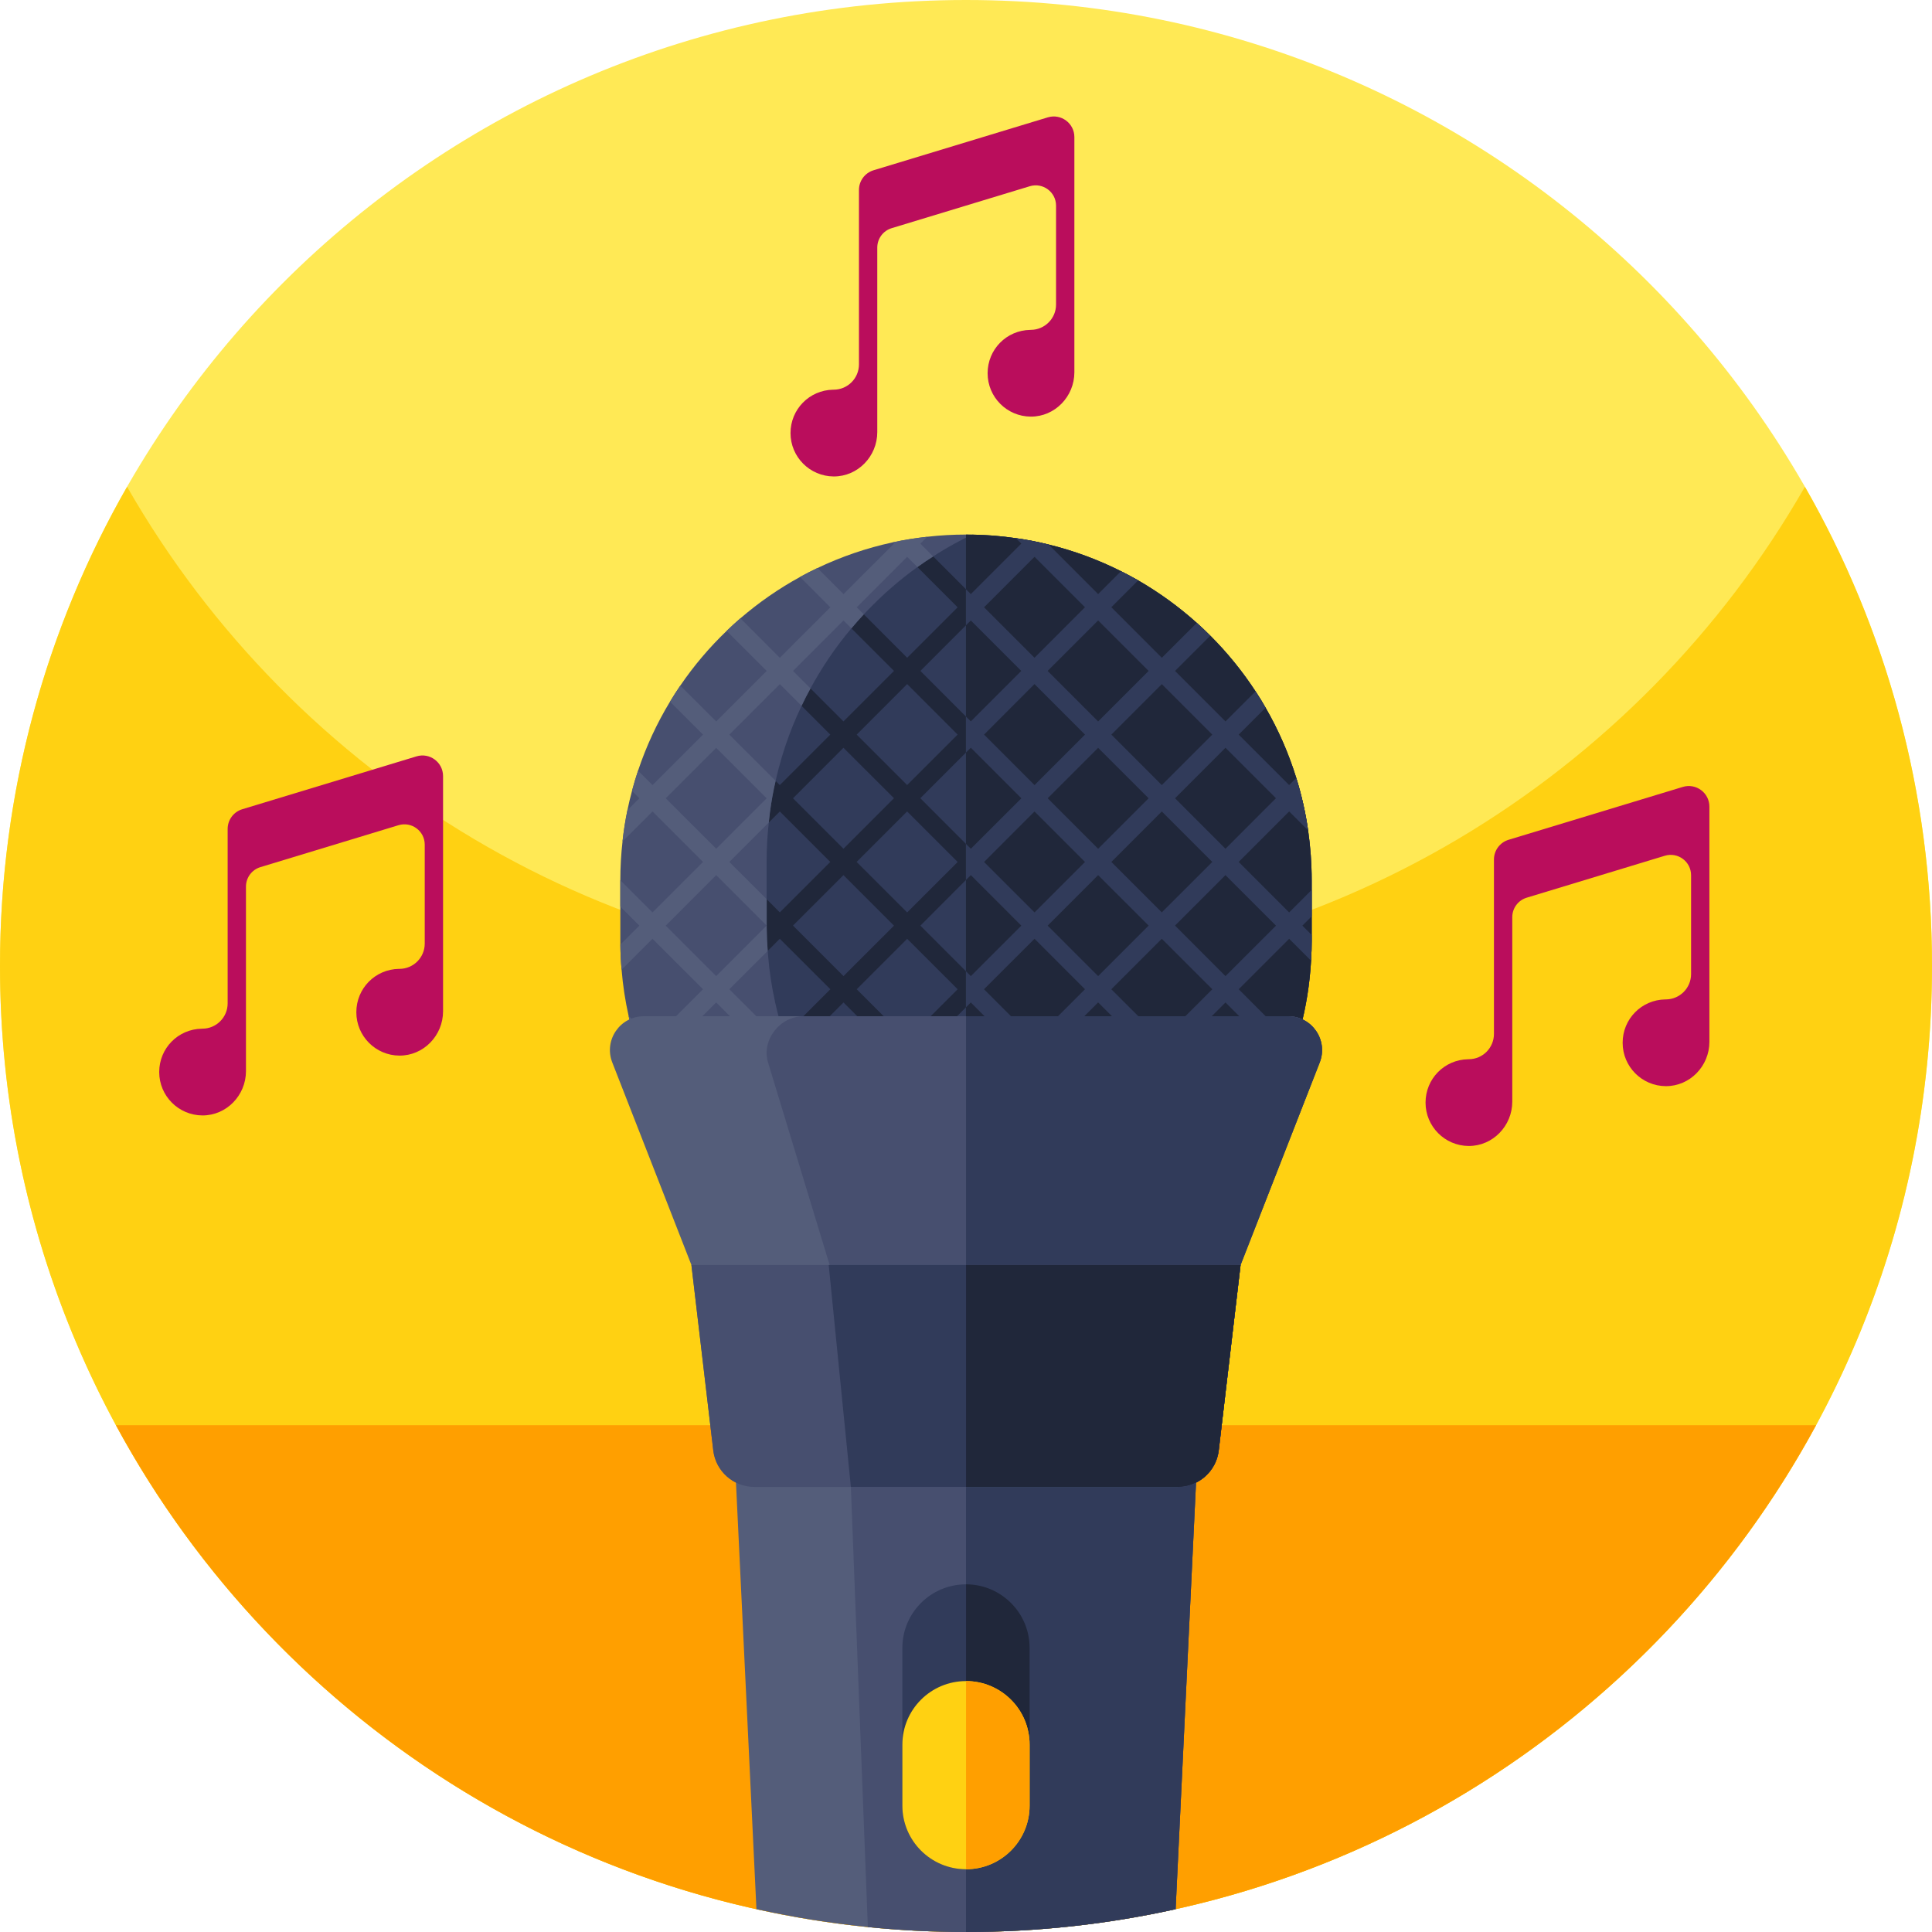<svg width="64" height="64" viewBox="0 0 64 64" fill="none" xmlns="http://www.w3.org/2000/svg">
<g clip-path="url(#clip0_2_3709)">
<path d="M64 32C64 47.288 53.277 60.072 38.944 63.244C36.709 63.739 34.385 64 32 64C30.902 64 29.817 63.945 28.748 63.836C27.495 63.71 26.264 63.511 25.058 63.244C10.723 60.074 0 47.289 0 32C0 14.328 14.328 0 32 0C49.672 0 64 14.328 64 32Z" fill="#FFE955"/>
<path d="M64 32C64 49.672 49.672 64 32 64C14.328 64 0 49.672 0 32C0 26.223 1.531 20.804 4.21 16.125C9.725 25.759 20.105 32.25 32 32.25C43.895 32.25 54.276 25.759 59.79 16.125C62.469 20.804 64 26.223 64 32Z" fill="#FFD112"/>
<path d="M60.158 47.212V47.214C54.746 57.21 44.165 64 32 64C19.835 64 9.254 57.21 3.842 47.214V47.212H60.158Z" fill="#FF9F00"/>
<path d="M40.002 41.119L39.998 41.201L39.965 41.905L39.62 49.112V49.114L38.944 63.244C36.709 63.739 34.385 64 32 64C30.902 64 29.817 63.945 28.748 63.836C27.495 63.71 26.264 63.511 25.058 63.244L24.38 49.114L24.035 41.905L23.998 41.119H40.002Z" fill="#545D7A"/>
<path d="M39.998 41.201L39.965 41.905L39.62 49.112V49.114L38.944 63.244C36.709 63.739 34.385 64 32 64C30.902 64 29.817 63.945 28.748 63.836L28.186 49.255L28.185 49.246L28.176 49.014L27.902 41.905L27.9 41.844L27.894 41.69L27.875 41.201H39.998Z" fill="#474F6F"/>
<path d="M40.002 41.119L39.998 41.201L39.965 41.905L39.62 49.112V49.114L38.944 63.244C36.709 63.739 34.385 64 32 64V41.119H40.002Z" fill="#313B5A"/>
<path d="M43.451 29.159V31.151C43.451 31.377 43.445 31.602 43.431 31.824C43.387 32.598 43.266 33.35 43.074 34.074C42.958 34.518 42.815 34.953 42.647 35.374C42.35 36.123 41.977 36.831 41.536 37.491C41.421 37.666 41.3 37.836 41.175 38.004C40.701 38.638 40.163 39.221 39.568 39.743C39.414 39.88 39.255 40.012 39.093 40.141C38.46 40.64 37.773 41.075 37.042 41.433C36.846 41.53 36.646 41.622 36.442 41.707C36.371 41.738 36.298 41.768 36.224 41.797C35.802 41.965 35.368 42.107 34.923 42.225C34.836 42.247 34.751 42.269 34.664 42.289C34.394 42.355 34.12 42.409 33.843 42.453C33.587 42.495 33.33 42.528 33.069 42.551C32.717 42.585 32.361 42.602 32.001 42.602H31.999C31.74 42.602 31.484 42.593 31.23 42.576C30.963 42.558 30.699 42.531 30.436 42.494C30.119 42.452 29.807 42.397 29.499 42.327C29.084 42.235 28.678 42.12 28.282 41.984C28.114 41.927 27.948 41.865 27.785 41.8C27.577 41.718 27.373 41.631 27.173 41.537C26.431 41.192 25.733 40.77 25.088 40.279C24.923 40.154 24.761 40.025 24.602 39.89C23.998 39.381 23.45 38.809 22.965 38.185C22.836 38.022 22.713 37.853 22.594 37.682C22.125 37.009 21.729 36.286 21.412 35.519C21.326 35.311 21.246 35.1 21.171 34.885C21.17 34.88 21.168 34.874 21.166 34.868C21.029 34.473 20.915 34.066 20.823 33.651C20.712 33.153 20.633 32.643 20.591 32.122C20.566 31.848 20.553 31.571 20.55 31.291C20.549 31.245 20.549 31.198 20.549 31.151V29.159C20.549 28.725 20.574 28.296 20.622 27.875C20.659 27.524 20.714 27.179 20.784 26.839C20.828 26.624 20.878 26.41 20.936 26.2C20.996 25.973 21.062 25.75 21.137 25.528C21.406 24.723 21.762 23.957 22.195 23.242C22.304 23.061 22.418 22.885 22.536 22.711C22.983 22.055 23.498 21.447 24.07 20.9C24.218 20.756 24.372 20.617 24.527 20.482C25.134 19.96 25.794 19.5 26.502 19.113C26.691 19.009 26.883 18.91 27.079 18.817C27.865 18.442 28.7 18.154 29.573 17.966C29.947 17.885 30.329 17.823 30.716 17.781C31.137 17.733 31.564 17.708 31.999 17.708H32.001C32.067 17.708 32.135 17.708 32.202 17.711C32.693 17.718 33.178 17.759 33.653 17.828C34.02 17.88 34.382 17.95 34.736 18.038C35.576 18.243 36.379 18.542 37.135 18.922C37.328 19.019 37.517 19.12 37.704 19.227C38.4 19.628 39.05 20.1 39.644 20.633C39.797 20.77 39.946 20.911 40.092 21.058C40.093 21.058 40.096 21.061 40.097 21.062C40.657 21.622 41.158 22.238 41.592 22.902C41.708 23.079 41.819 23.259 41.924 23.443C42.345 24.172 42.688 24.952 42.941 25.77C43.115 26.332 43.247 26.912 43.333 27.507C43.41 28.047 43.451 28.598 43.451 29.159Z" fill="#474F6F"/>
<path d="M43.451 29.159V31.151C43.451 31.377 43.445 31.602 43.431 31.824C43.387 32.598 43.266 33.35 43.074 34.074C42.958 34.518 42.815 34.953 42.647 35.374C42.35 36.123 41.977 36.831 41.536 37.491C41.421 37.666 41.3 37.836 41.175 38.004C40.701 38.638 40.163 39.221 39.568 39.743C39.414 39.88 39.255 40.012 39.093 40.141C38.46 40.64 37.773 41.075 37.042 41.433C36.846 41.53 36.646 41.622 36.442 41.707C36.371 41.738 36.298 41.768 36.224 41.797C35.802 41.965 35.368 42.107 34.923 42.225C34.836 42.247 34.751 42.269 34.664 42.289C34.266 42.197 33.877 42.085 33.496 41.954C33.32 41.895 33.145 41.831 32.975 41.761C32.758 41.676 32.544 41.585 32.334 41.486C32.222 41.434 32.109 41.379 31.999 41.323C31.887 41.267 31.775 41.209 31.666 41.149C31.134 40.861 30.629 40.534 30.151 40.169C30.01 40.065 29.873 39.956 29.74 39.843C29.706 39.816 29.674 39.789 29.642 39.762C29.518 39.657 29.394 39.549 29.274 39.437C28.785 38.991 28.335 38.501 27.926 37.977C27.849 37.877 27.772 37.774 27.695 37.67C27.643 37.598 27.59 37.523 27.539 37.449C27.471 37.352 27.404 37.254 27.34 37.154C27.165 36.886 27 36.612 26.846 36.329C26.644 35.958 26.462 35.577 26.301 35.184C26.211 34.966 26.127 34.746 26.049 34.52C26.048 34.516 26.045 34.508 26.044 34.502C26.02 34.435 25.998 34.368 25.977 34.299C25.861 33.95 25.764 33.593 25.683 33.228C25.567 32.708 25.484 32.172 25.441 31.627C25.438 31.584 25.434 31.543 25.431 31.5C25.412 31.255 25.4 31.006 25.398 30.756C25.396 30.709 25.396 30.659 25.396 30.61V28.524C25.396 28.091 25.42 27.665 25.467 27.247C25.468 27.224 25.471 27.202 25.473 27.18C25.511 26.811 25.569 26.45 25.643 26.094C25.658 26.019 25.674 25.943 25.693 25.868C25.725 25.72 25.762 25.571 25.802 25.426C25.865 25.188 25.935 24.953 26.012 24.722C26.166 24.262 26.346 23.815 26.553 23.383C26.645 23.186 26.743 22.994 26.848 22.805C26.935 22.643 27.026 22.485 27.121 22.328C27.234 22.139 27.353 21.954 27.478 21.77C27.704 21.439 27.946 21.121 28.203 20.814C28.336 20.657 28.474 20.502 28.614 20.352C28.766 20.189 28.923 20.029 29.085 19.875C29.239 19.723 29.4 19.578 29.563 19.438C29.829 19.207 30.105 18.99 30.391 18.785C30.561 18.662 30.734 18.544 30.912 18.432C31.146 18.28 31.386 18.137 31.632 18.003C31.818 17.901 32.007 17.803 32.201 17.71C32.693 17.718 33.177 17.759 33.653 17.828C34.02 17.88 34.381 17.95 34.736 18.038C35.576 18.243 36.379 18.542 37.135 18.922C37.327 19.019 37.516 19.12 37.703 19.226C38.399 19.628 39.049 20.1 39.644 20.633C39.796 20.77 39.946 20.911 40.092 21.058C40.093 21.058 40.096 21.061 40.097 21.061C40.656 21.621 41.158 22.238 41.591 22.902C41.708 23.079 41.819 23.259 41.924 23.443C42.345 24.172 42.687 24.952 42.94 25.77C43.114 26.332 43.247 26.912 43.332 27.507C43.41 28.047 43.451 28.598 43.451 29.159Z" fill="#313B5A"/>
<path d="M43.451 29.159V31.151C43.451 31.377 43.445 31.602 43.431 31.824C43.387 32.598 43.266 33.35 43.074 34.074C42.958 34.518 42.815 34.953 42.647 35.374C42.35 36.123 41.977 36.831 41.536 37.491C41.421 37.666 41.3 37.836 41.175 38.004C40.701 38.638 40.163 39.221 39.568 39.743C39.414 39.88 39.255 40.012 39.093 40.141C38.46 40.64 37.773 41.075 37.042 41.433C36.846 41.53 36.646 41.622 36.442 41.707C36.371 41.738 36.298 41.768 36.224 41.797C35.802 41.965 35.368 42.107 34.923 42.225C34.57 42.318 34.209 42.395 33.843 42.453C33.587 42.495 33.33 42.528 33.069 42.551C32.717 42.585 32.361 42.602 32.001 42.602H31.999V17.708H32.001C32.561 17.708 33.113 17.749 33.653 17.828C34.02 17.88 34.382 17.95 34.736 18.038C35.576 18.243 36.379 18.542 37.135 18.922C37.328 19.019 37.517 19.12 37.704 19.226C38.4 19.628 39.05 20.1 39.644 20.633C39.797 20.77 39.946 20.911 40.092 21.058C40.093 21.058 40.096 21.061 40.097 21.061C40.657 21.621 41.158 22.238 41.592 22.902C41.708 23.079 41.819 23.259 41.924 23.443C42.345 24.172 42.688 24.952 42.941 25.77C43.115 26.332 43.247 26.912 43.333 27.507C43.41 28.047 43.451 28.598 43.451 29.159Z" fill="#20273A"/>
<path d="M31.998 19.519L30.913 18.433C30.734 18.545 30.561 18.663 30.391 18.785L31.723 20.118L30.051 21.789L28.615 20.351C28.474 20.502 28.336 20.656 28.204 20.815L29.615 22.225L27.941 23.898L26.849 22.805C26.744 22.994 26.646 23.186 26.553 23.382L27.505 24.335L25.832 26.007L25.694 25.868C25.675 25.944 25.659 26.019 25.643 26.094C25.57 26.45 25.511 26.811 25.474 27.18C25.471 27.203 25.469 27.224 25.467 27.246L25.832 26.881L27.504 28.553L25.832 30.224L25.398 29.788V30.61C25.398 30.66 25.398 30.709 25.399 30.756C25.401 31.006 25.411 31.255 25.431 31.5L25.832 31.098L27.506 32.77L26.614 33.664H26.612L25.977 34.3C25.998 34.368 26.021 34.435 26.044 34.502C26.045 34.509 26.047 34.516 26.049 34.522C26.127 34.745 26.211 34.966 26.301 35.184C26.462 35.578 26.645 35.959 26.846 36.329L27.505 36.989L27.34 37.154C27.404 37.254 27.471 37.352 27.539 37.45C27.591 37.524 27.643 37.598 27.696 37.67L27.941 37.425L29.614 39.098L29.274 39.438C29.394 39.549 29.518 39.656 29.643 39.761C29.675 39.789 29.706 39.816 29.74 39.844L30.05 39.534L31.636 41.119L31.666 41.149L31.717 41.201L31.724 41.208L31.025 41.905L30.436 42.494C30.699 42.531 30.962 42.559 31.23 42.575L31.899 41.905L31.998 41.805V40.607L30.487 39.098L31.998 37.585V36.391L30.489 34.879L31.998 33.369V32.174L30.489 30.663L31.998 29.151V27.955L30.487 26.442L31.998 24.93V23.736L30.489 22.225L31.998 20.715V19.519ZM26.269 26.444L27.941 24.771L29.614 26.442L27.941 28.116L26.269 26.444ZM26.269 30.661L27.941 28.99L29.615 30.663L27.942 32.335L26.269 30.661ZM26.27 34.88L27.942 33.208L28.399 33.664L29.615 34.879L27.941 36.551L26.27 34.88ZM31.723 36.987L30.05 38.66L28.379 36.989L30.051 35.316L31.723 36.987ZM31.723 32.77L30.83 33.664L30.051 34.442L29.273 33.664L28.38 32.77L30.051 31.099L31.723 32.77ZM31.724 28.554L30.051 30.226L28.377 28.553L30.05 26.88L31.724 28.554ZM31.723 24.334L30.05 26.006L28.379 24.335L30.051 22.661L31.723 24.334Z" fill="#20273A"/>
<path d="M30.489 18.009L30.716 17.781C30.329 17.824 29.947 17.885 29.574 17.966L29.615 18.009L27.942 19.68L27.079 18.817C26.882 18.91 26.691 19.009 26.502 19.112L27.506 20.118L25.832 21.79L24.527 20.482C24.371 20.618 24.219 20.755 24.07 20.9L25.398 22.226L23.725 23.899L22.536 22.711C22.418 22.885 22.304 23.061 22.195 23.243L23.288 24.335L21.616 26.007L21.136 25.529C21.062 25.75 20.996 25.973 20.935 26.2L21.179 26.444L20.784 26.839C20.714 27.179 20.659 27.525 20.621 27.875L21.616 26.881L23.288 28.553L21.615 30.225L20.549 29.159V30.033L21.179 30.663L20.55 31.291C20.553 31.571 20.566 31.848 20.591 32.123L21.615 31.098L23.288 32.77L22.394 33.664L21.615 34.442L20.914 33.743L20.822 33.651C20.831 33.691 20.84 33.731 20.85 33.77C20.936 34.144 21.043 34.51 21.166 34.868L21.178 34.879L21.171 34.885C21.245 35.1 21.326 35.311 21.413 35.519L21.615 35.316L23.288 36.989L22.594 37.681C22.712 37.853 22.836 38.022 22.965 38.186L23.725 37.426L25.396 39.098L24.602 39.89C24.761 40.025 24.922 40.155 25.089 40.279L25.832 39.535L27.17 40.873L27.504 41.206L27.174 41.536C27.25 41.572 27.326 41.607 27.404 41.641C27.529 41.697 27.656 41.75 27.785 41.8L27.894 41.69L27.941 41.643L28.283 41.984C28.678 42.12 29.084 42.235 29.498 42.328L28.377 41.206L28.382 41.201L29.74 39.844C29.706 39.816 29.675 39.789 29.643 39.761C29.518 39.656 29.394 39.549 29.274 39.438L27.941 40.77L26.788 39.616L26.269 39.098L27.696 37.67C27.643 37.598 27.591 37.524 27.539 37.45C27.471 37.352 27.404 37.254 27.34 37.154L25.832 38.661L24.16 36.989L25.562 35.587L25.834 35.316L26.846 36.329C26.645 35.959 26.462 35.578 26.301 35.184C26.211 34.966 26.127 34.745 26.049 34.522C26.047 34.516 26.045 34.509 26.044 34.502C26.021 34.435 25.998 34.368 25.977 34.3L25.834 34.442L25.055 33.664L24.16 32.77L25.431 31.5C25.411 31.255 25.401 31.006 25.399 30.756C25.398 30.709 25.398 30.66 25.398 30.61V29.788L24.16 28.553L25.467 27.246C25.469 27.224 25.471 27.203 25.474 27.18C25.511 26.811 25.57 26.45 25.643 26.094C25.659 26.019 25.675 25.944 25.694 25.868L24.16 24.335L25.834 22.663L26.553 23.382C26.646 23.186 26.744 22.994 26.849 22.805L26.27 22.226L27.942 20.554L28.204 20.815C28.336 20.656 28.474 20.502 28.615 20.351L28.38 20.118L30.051 18.446L30.391 18.785C30.561 18.663 30.734 18.545 30.913 18.433L30.489 18.009ZM24.181 33.664L25.398 34.88L23.725 36.553L22.051 34.879L23.724 33.206L24.181 33.664ZM25.396 30.661L23.724 32.334L22.053 30.663L23.725 28.99L25.396 30.661ZM25.396 26.444L23.725 28.116L22.054 26.444L23.725 24.773L25.396 26.444Z" fill="#545D7A"/>
<path d="M43.451 29.48L42.705 30.226L41.033 28.553L42.705 26.88L43.333 27.507C43.248 26.911 43.115 26.332 42.941 25.77L42.705 26.006L41.033 24.335L41.924 23.444C41.819 23.259 41.708 23.079 41.591 22.902L40.596 23.898L38.924 22.226L40.092 21.059C39.946 20.911 39.797 20.77 39.644 20.634L38.487 21.79L36.814 20.116L37.704 19.226C37.516 19.12 37.328 19.019 37.135 18.922L36.377 19.68L34.736 18.038C34.382 17.95 34.02 17.88 33.652 17.828L33.833 18.007L32.16 19.68L31.998 19.519V20.715L32.16 20.554L33.831 22.225L32.16 23.896L31.998 23.736V24.93L32.16 24.77L33.834 26.444L32.161 28.116L31.998 27.955V29.151L32.161 28.99L33.833 30.663L32.16 32.335L31.998 32.174V33.369L32.16 33.208L32.616 33.664L33.831 34.879L32.16 36.551L32 36.393L31.998 36.391V37.585L32 37.584L32.16 37.425L33.834 39.098L32.161 40.77L31.998 40.607V41.805L32.161 41.643L32.424 41.905L33.069 42.551C33.33 42.529 33.587 42.495 33.844 42.454L32.598 41.208L34.27 39.535L35.855 41.119L35.942 41.206L35.243 41.905L34.922 42.225C35.269 42.134 35.609 42.027 35.941 41.905C36.036 41.87 36.13 41.835 36.224 41.797L36.377 41.643L36.442 41.708C36.647 41.623 36.846 41.53 37.042 41.433L36.815 41.206L36.902 41.119L38.486 39.535L39.092 40.141C39.255 40.013 39.414 39.88 39.569 39.744L38.924 39.098L40.596 37.425L41.175 38.004C41.3 37.836 41.421 37.665 41.536 37.491L41.033 36.989L42.647 35.373C42.815 34.953 42.958 34.519 43.074 34.074L42.705 34.442L41.926 33.664L41.034 32.77L42.705 31.099L43.431 31.824C43.445 31.602 43.451 31.377 43.451 31.151V30.971L43.143 30.663L43.451 30.354V29.48ZM42.268 26.442L40.595 28.116L38.924 26.444L40.596 24.771L42.268 26.442ZM38.05 30.661L36.377 32.334L34.705 30.663L36.377 28.99L38.05 30.661ZM34.706 26.444L36.377 24.773L38.05 26.444L36.377 28.116L34.706 26.444ZM36.835 33.664L38.05 34.88L36.377 36.553L34.704 34.879L35.92 33.664L36.377 33.206L36.835 33.664ZM37.709 33.664L36.814 32.77L38.486 31.098L40.16 32.77L38.487 34.442L37.709 33.664ZM36.815 28.553L38.486 26.881L40.159 28.553L38.486 30.224L36.815 28.553ZM40.159 24.335L38.486 26.007L36.815 24.335L38.487 22.663L40.159 24.335ZM36.377 20.553L38.05 22.226L36.377 23.899L34.704 22.225L36.377 20.553ZM32.598 20.118L34.27 18.445L35.941 20.116L34.269 21.789L32.598 20.118ZM32.598 24.334L34.269 22.661L35.942 24.335L34.27 26.007L32.598 24.334ZM32.598 28.554L34.27 26.881L35.942 28.553L34.27 30.225L32.598 28.554ZM33.49 33.664L32.596 32.77L34.27 31.098L35.941 32.77L34.269 34.442L33.49 33.664ZM32.598 36.987L34.269 35.316L35.942 36.989L34.27 38.661L32.598 36.987ZM36.377 40.77L34.706 39.098L36.377 37.426L38.05 39.098L36.377 40.77ZM38.486 38.661L36.815 36.989L38.487 35.316L40.159 36.989L38.486 38.661ZM41.053 33.664L42.269 34.879L40.596 36.551L38.924 34.88L40.596 33.208L41.053 33.664ZM40.596 32.335L38.924 30.661L40.595 28.99L42.269 30.663L40.596 32.335Z" fill="#313B5A"/>
<path d="M43.718 35.194L41.095 41.905L40.371 48.046C40.29 48.736 39.705 49.256 39.011 49.256H24.988C24.294 49.256 23.709 48.736 23.628 48.046L22.904 41.905L20.282 35.194C19.995 34.458 20.537 33.664 21.328 33.664H42.672C43.462 33.664 44.005 34.458 43.718 35.194Z" fill="#545D7A"/>
<path d="M43.718 35.194L41.095 41.905L40.371 48.046C40.29 48.736 39.705 49.256 39.011 49.256H28.93C28.237 49.256 27.697 48.736 27.674 48.046L27.483 41.905L25.442 35.194C25.218 34.458 25.83 33.664 26.62 33.664H42.672C43.462 33.664 44.005 34.458 43.718 35.194Z" fill="#474F6F"/>
<path d="M43.718 35.194L41.095 41.905L40.372 48.046C40.29 48.736 39.706 49.256 39.011 49.256H32.001V33.664H42.672C43.462 33.664 44.005 34.458 43.718 35.194Z" fill="#313B5A"/>
<path d="M41.095 41.905L40.372 48.046C40.29 48.736 39.706 49.256 39.011 49.256H24.988C24.294 49.256 23.709 48.736 23.628 48.046L22.904 41.905H41.095Z" fill="#474F6F"/>
<path d="M41.095 41.905L40.372 48.046C40.29 48.736 39.706 49.256 39.011 49.256H28.186L27.452 41.905H41.095Z" fill="#313B5A"/>
<path d="M34.107 54.59V59.815C34.107 60.978 33.164 61.921 32.001 61.921C30.835 61.921 29.892 60.977 29.892 59.815V54.59C29.892 53.427 30.835 52.483 32.001 52.483C32.582 52.483 33.108 52.719 33.49 53.101C33.872 53.481 34.107 54.009 34.107 54.59Z" fill="#313B5A"/>
<path d="M34.107 54.59V59.815C34.107 60.978 33.164 61.921 32.001 61.921V52.483C32.582 52.483 33.108 52.719 33.49 53.101C33.872 53.481 34.107 54.009 34.107 54.59Z" fill="#20273A"/>
<path d="M34.107 57.794V59.815C34.107 60.978 33.164 61.921 32.001 61.921C30.835 61.921 29.892 60.977 29.892 59.815V57.794C29.892 56.631 30.835 55.688 32.001 55.688C32.582 55.688 33.108 55.923 33.49 56.305C33.872 56.685 34.107 57.213 34.107 57.794Z" fill="#FFD112"/>
<path d="M41.095 41.905L40.372 48.046C40.29 48.736 39.706 49.256 39.011 49.256H32.001V41.905H41.095Z" fill="#20273A"/>
<path d="M34.107 57.794V59.815C34.107 60.978 33.164 61.921 32.001 61.921V55.688C32.582 55.688 33.108 55.923 33.49 56.305C33.872 56.685 34.107 57.213 34.107 57.794Z" fill="#FF9F00"/>
<path d="M28.454 6.293V12.07C28.454 12.533 28.08 12.907 27.618 12.909C27.612 12.909 27.605 12.909 27.599 12.909C26.811 12.923 26.187 13.558 26.187 14.346C26.187 15.137 26.826 15.778 27.616 15.783C28.418 15.787 29.061 15.116 29.061 14.314V8.202C29.061 7.905 29.254 7.644 29.539 7.558L34.114 6.169C34.546 6.038 34.983 6.361 34.983 6.813V10.088C34.983 10.55 34.609 10.925 34.148 10.927C34.141 10.927 34.134 10.927 34.128 10.928C33.34 10.941 32.716 11.576 32.716 12.364C32.716 13.155 33.355 13.796 34.145 13.801C34.947 13.805 35.59 13.134 35.59 12.332V4.541C35.59 4.083 35.148 3.755 34.709 3.888L28.939 5.64C28.65 5.727 28.454 5.993 28.454 6.293Z" fill="#BA0D5C"/>
<path d="M7.541 27.46V33.238C7.541 33.7 7.167 34.075 6.706 34.076C6.699 34.076 6.692 34.077 6.686 34.077C5.898 34.09 5.274 34.725 5.274 35.513C5.274 36.304 5.914 36.945 6.703 36.95C7.505 36.954 8.148 36.283 8.148 35.482V29.369C8.148 29.073 8.342 28.811 8.625 28.725L13.201 27.336C13.634 27.205 14.07 27.529 14.07 27.98V31.256C14.07 31.718 13.697 32.093 13.235 32.095C13.228 32.095 13.222 32.095 13.215 32.095C12.428 32.108 11.803 32.744 11.804 33.532C11.804 34.322 12.442 34.964 13.232 34.968C14.034 34.972 14.677 34.302 14.677 33.5V25.709C14.677 25.251 14.234 24.922 13.796 25.056L8.025 26.807C7.738 26.894 7.541 27.16 7.541 27.46Z" fill="#BA0D5C"/>
<path d="M49.489 28.473V34.249C49.489 34.712 49.116 35.087 48.654 35.088C48.648 35.088 48.641 35.089 48.634 35.089C47.847 35.102 47.223 35.737 47.223 36.525C47.223 37.316 47.862 37.957 48.651 37.962C49.453 37.966 50.096 37.295 50.096 36.494V30.381C50.096 30.085 50.29 29.823 50.574 29.737L55.149 28.348C55.582 28.217 56.019 28.54 56.019 28.993V32.268C56.019 32.73 55.645 33.105 55.183 33.107C55.176 33.107 55.17 33.107 55.164 33.107C54.376 33.12 53.752 33.756 53.752 34.543C53.752 35.334 54.391 35.976 55.181 35.98C55.982 35.984 56.626 35.314 56.626 34.512V26.721C56.626 26.263 56.183 25.934 55.744 26.068L49.974 27.819C49.686 27.907 49.489 28.172 49.489 28.473Z" fill="#BA0D5C"/>
</g>
<defs>
<clipPath id="clip0_2_3709">
<rect width="64" height="64" fill="white"/>
</clipPath>
</defs>
</svg>

